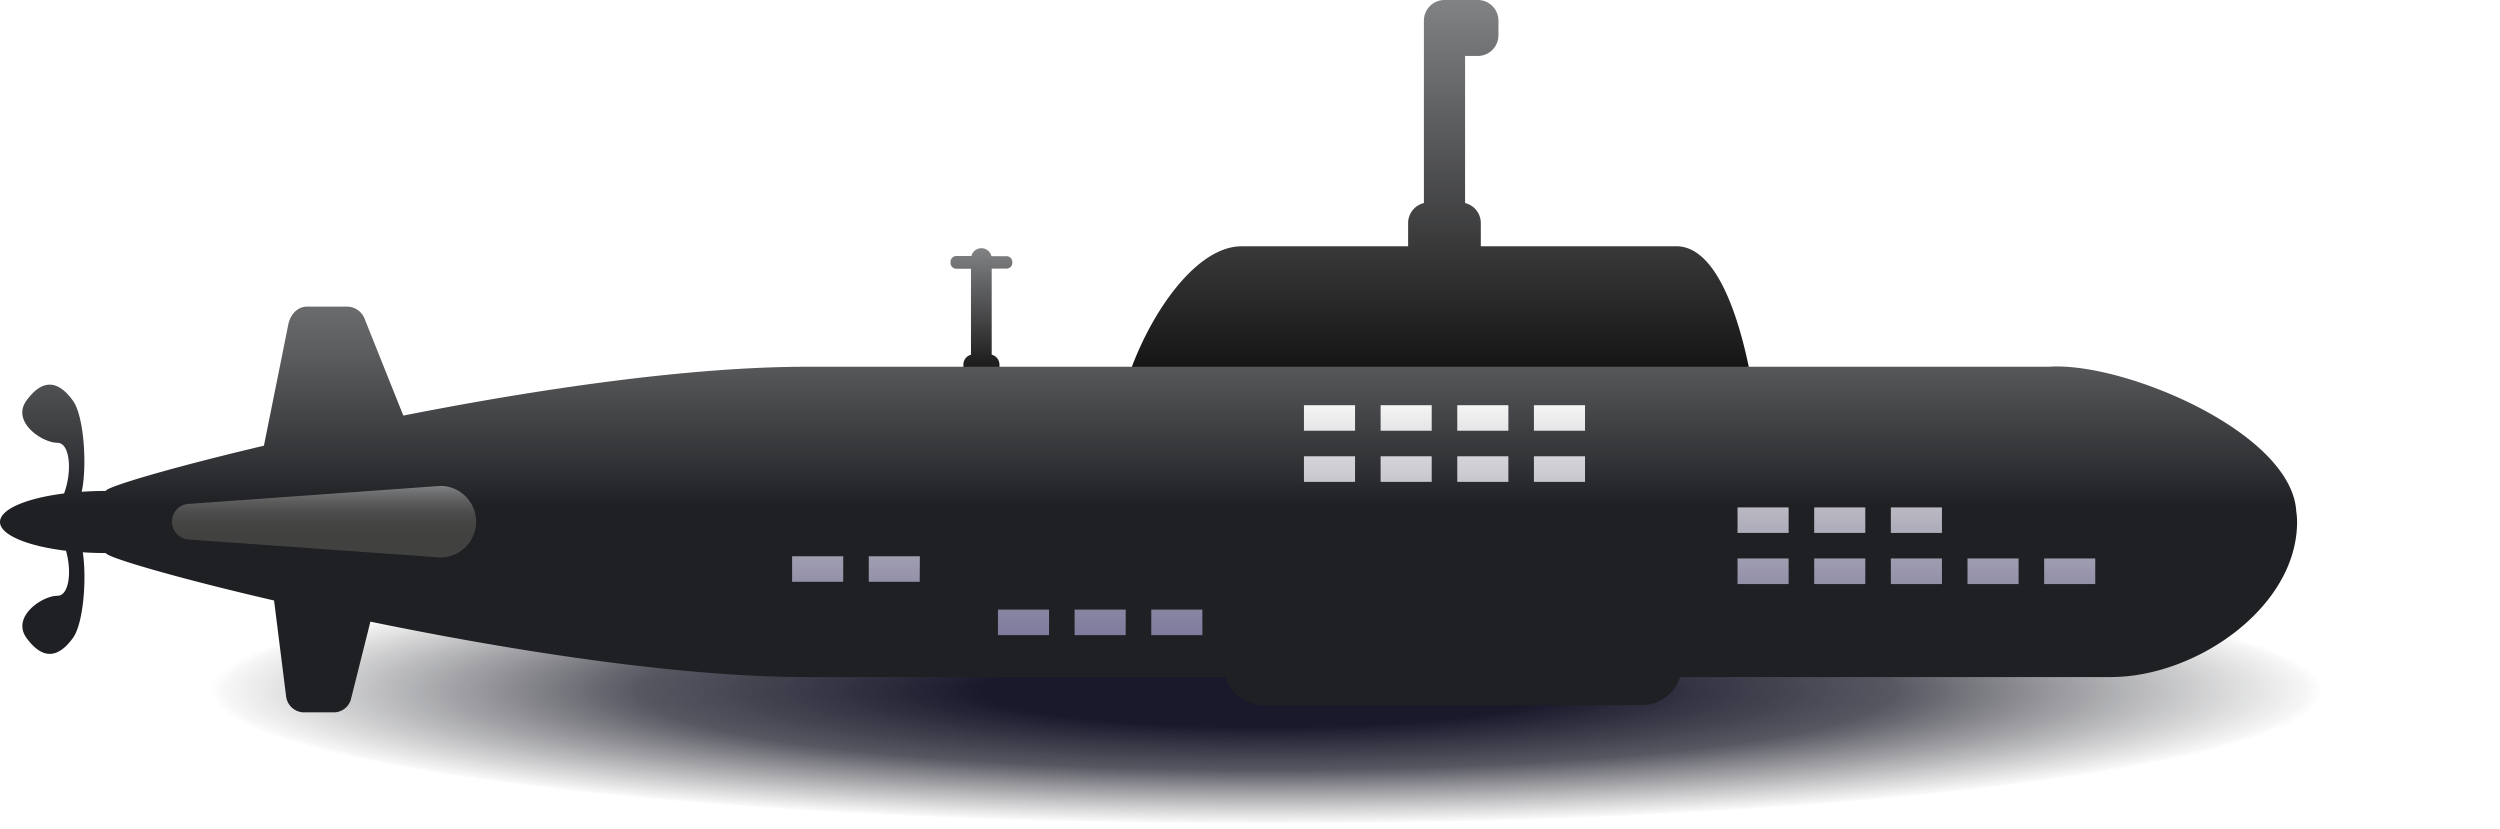 <svg xmlns="http://www.w3.org/2000/svg" xmlns:xlink="http://www.w3.org/1999/xlink" viewBox="0 0 684.88 227.22"><defs><style>.cls-1{opacity:0.9;fill:url(#Dégradé_sans_nom_61);}.cls-2{opacity:0.6;fill:url(#Dégradé_sans_nom_13);}.cls-3{fill:url(#Dégradé_sans_nom_4);}.cls-4{fill:url(#Dégradé_sans_nom_4-2);}.cls-5{fill:url(#Dégradé_sans_nom_31);}.cls-6{fill:url(#Dégradé_sans_nom_27);}</style><radialGradient id="Dégradé_sans_nom_61" cx="225.19" cy="109.53" r="189.67" gradientTransform="translate(-98.92 161.83) scale(1.98 0.25)" gradientUnits="userSpaceOnUse"><stop offset="0.21" stop-color="#010015"/><stop offset="0.46" stop-color="#080818" stop-opacity="0.75"/><stop offset="0.76" stop-color="#1d1f22" stop-opacity="0.04"/><stop offset="0.77" stop-color="#1e2023" stop-opacity="0"/></radialGradient><linearGradient id="Dégradé_sans_nom_13" x1="389.42" y1="180.84" x2="389.42" y2="104.24" gradientUnits="userSpaceOnUse"><stop offset="0.09" stop-color="#29235c"/><stop offset="0.3" stop-color="#272251" stop-opacity="0.81"/><stop offset="0.72" stop-color="#222136" stop-opacity="0.33"/><stop offset="0.97" stop-color="#1e2023" stop-opacity="0"/></linearGradient><linearGradient id="Dégradé_sans_nom_4" x1="394.5" x2="394.5" y2="119.95" gradientUnits="userSpaceOnUse"><stop offset="0" stop-color="#818284"/><stop offset="1"/></linearGradient><linearGradient id="Dégradé_sans_nom_4-2" x1="268.87" y1="67.98" x2="268.87" y2="109.23" xlink:href="#Dégradé_sans_nom_4"/><linearGradient id="Dégradé_sans_nom_31" x1="314.65" y1="57.19" x2="314.65" y2="192.91" gradientUnits="userSpaceOnUse"><stop offset="0" stop-color="#818284"/><stop offset="0.11" stop-color="#77787a"/><stop offset="0.29" stop-color="#5c5d5f"/><stop offset="0.52" stop-color="#303134"/><stop offset="0.6" stop-color="#1e2023"/></linearGradient><linearGradient id="Dégradé_sans_nom_27" x1="88.77" y1="133.12" x2="88.77" y2="152.72" gradientUnits="userSpaceOnUse"><stop offset="0" stop-color="#818284"/><stop offset="0.05" stop-color="#767779"/><stop offset="0.2" stop-color="#5f5f60"/><stop offset="0.35" stop-color="#4e4e4e"/><stop offset="0.52" stop-color="#444443"/><stop offset="0.7" stop-color="#414140"/></linearGradient></defs><title>Fichier 7</title><g id="Calque_2" data-name="Calque 2"><g id="Calque_1-2" data-name="Calque 1"><path class="cls-1" d="M684.88,188.31c0,21.49-151.57,38.91-338.55,38.91S7.78,209.8,7.78,188.31c0-11.95,46.83-22.64,120.55-29.78,20.38,21.16,77.45,22.31,213.79,22.31,29.51,0,62.35-31,89.64-30.2,28.7,34.8,127.12,27.14,171.16,12.28C654,169.74,684.88,178.61,684.88,188.31Z"/><rect class="cls-2" x="203.48" y="104.24" width="371.87" height="76.6"/><path class="cls-3" d="M479.28,101.47H309.72c5.87-16.27,18.15-34,30.44-34h45.6V61.1a5.65,5.65,0,0,1,4.32-5.48v-50A5.65,5.65,0,0,1,395.72,0h9.14a5.66,5.66,0,0,1,5.64,5.64V9.69a5.66,5.66,0,0,1-5.64,5.64h-3.5V55.62a5.65,5.65,0,0,1,4.31,5.48v6.36h53.55C470.53,67.46,476.53,87.84,479.28,101.47Z"/><path class="cls-4" d="M277.33,71.76V72a1.6,1.6,0,0,1-1.6,1.59h-4.05V97.17a2.82,2.82,0,0,1,2.13,2.73v1.57h-9.89V99.9A2.8,2.8,0,0,1,266,97.18V73.62h-4A1.6,1.6,0,0,1,260.4,72v-.27a1.6,1.6,0,0,1,1.6-1.6h4.12A2.82,2.82,0,0,1,268.86,68a2.79,2.79,0,0,1,2,.83,2.74,2.74,0,0,1,.75,1.35h4.13A1.6,1.6,0,0,1,277.33,71.76Z"/><path class="cls-5" d="M629.06,140.09a.13.13,0,0,0,0-.06c-1.34-21.66-47.41-41-67.79-39.56H221.11c-32.6,0-74.37,6.23-110.62,13.38L100,87.61A5.24,5.24,0,0,0,95.26,84H84.05c-2.41,0-4.51,2-5.09,5L72.3,122.1C46.56,128.18,29,133.43,29,134.49c-2.28,0-4.5.08-6.62.23,1.51-6.87.7-20.7-2.43-25q-6.34-8.69-12.69,0c-4.23,5.79,4.23,11.58,8.46,11.58,3.49,0,4.1,7.87,1.83,13.88C7.23,136.49,0,139.49,0,143s7.47,6.61,18.08,7.88c1.64,5.72.85,12.33-2.34,12.33-4.23,0-12.69,5.79-8.46,11.58s8.46,5.79,12.69,0c2.91-4,3.82-16.27,2.71-23.49,2,.14,4.16.21,6.34.21,0,1.09,18.81,6.69,46.06,13l3.27,26a5,5,0,0,0,4.7,4.64h8.6a4.88,4.88,0,0,0,4.57-3.92l5.25-20.93h0c38.18,7.86,84.29,15.18,119.63,15.18H335.74a11,11,0,0,0,10.44,7.7H449.81a11,11,0,0,0,10.45-7.7h118c11.7,0,24.45-4.78,34.29-12.49s16.74-18.33,16.74-30A17.64,17.64,0,0,0,629.06,140.09ZM231,159.39H217v-7h14Zm20.95,0H238v-7h14ZM287.39,174h-14v-7h14Zm21,0h-14v-7h14Zm21,0h-14v-7h14ZM371.22,132h-14v-7h14Zm0-14h-14v-7h14Zm21,14h-14v-7h14Zm0-14h-14v-7h14Zm21,14h-14v-7h14Zm0-14h-14v-7h14Zm21,14h-14v-7h14Zm0-14h-14v-7h14ZM490,160H476v-7h14Zm0-14H476v-7h14Zm21,14H497v-7h14Zm0-14H497v-7h14Zm21,14h-14v-7h14Zm0-14h-14v-7h14Zm21,14h-14v-7h14Zm21,0h-14v-7h14Z"/><path class="cls-6" d="M130.44,142.92a9.81,9.81,0,0,1-9.81,9.8l-1.41-.1L52,147.82a4.9,4.9,0,0,1,0-9.8l67.21-4.8,1.41-.1A9.81,9.81,0,0,1,130.44,142.92Z"/></g></g></svg>
